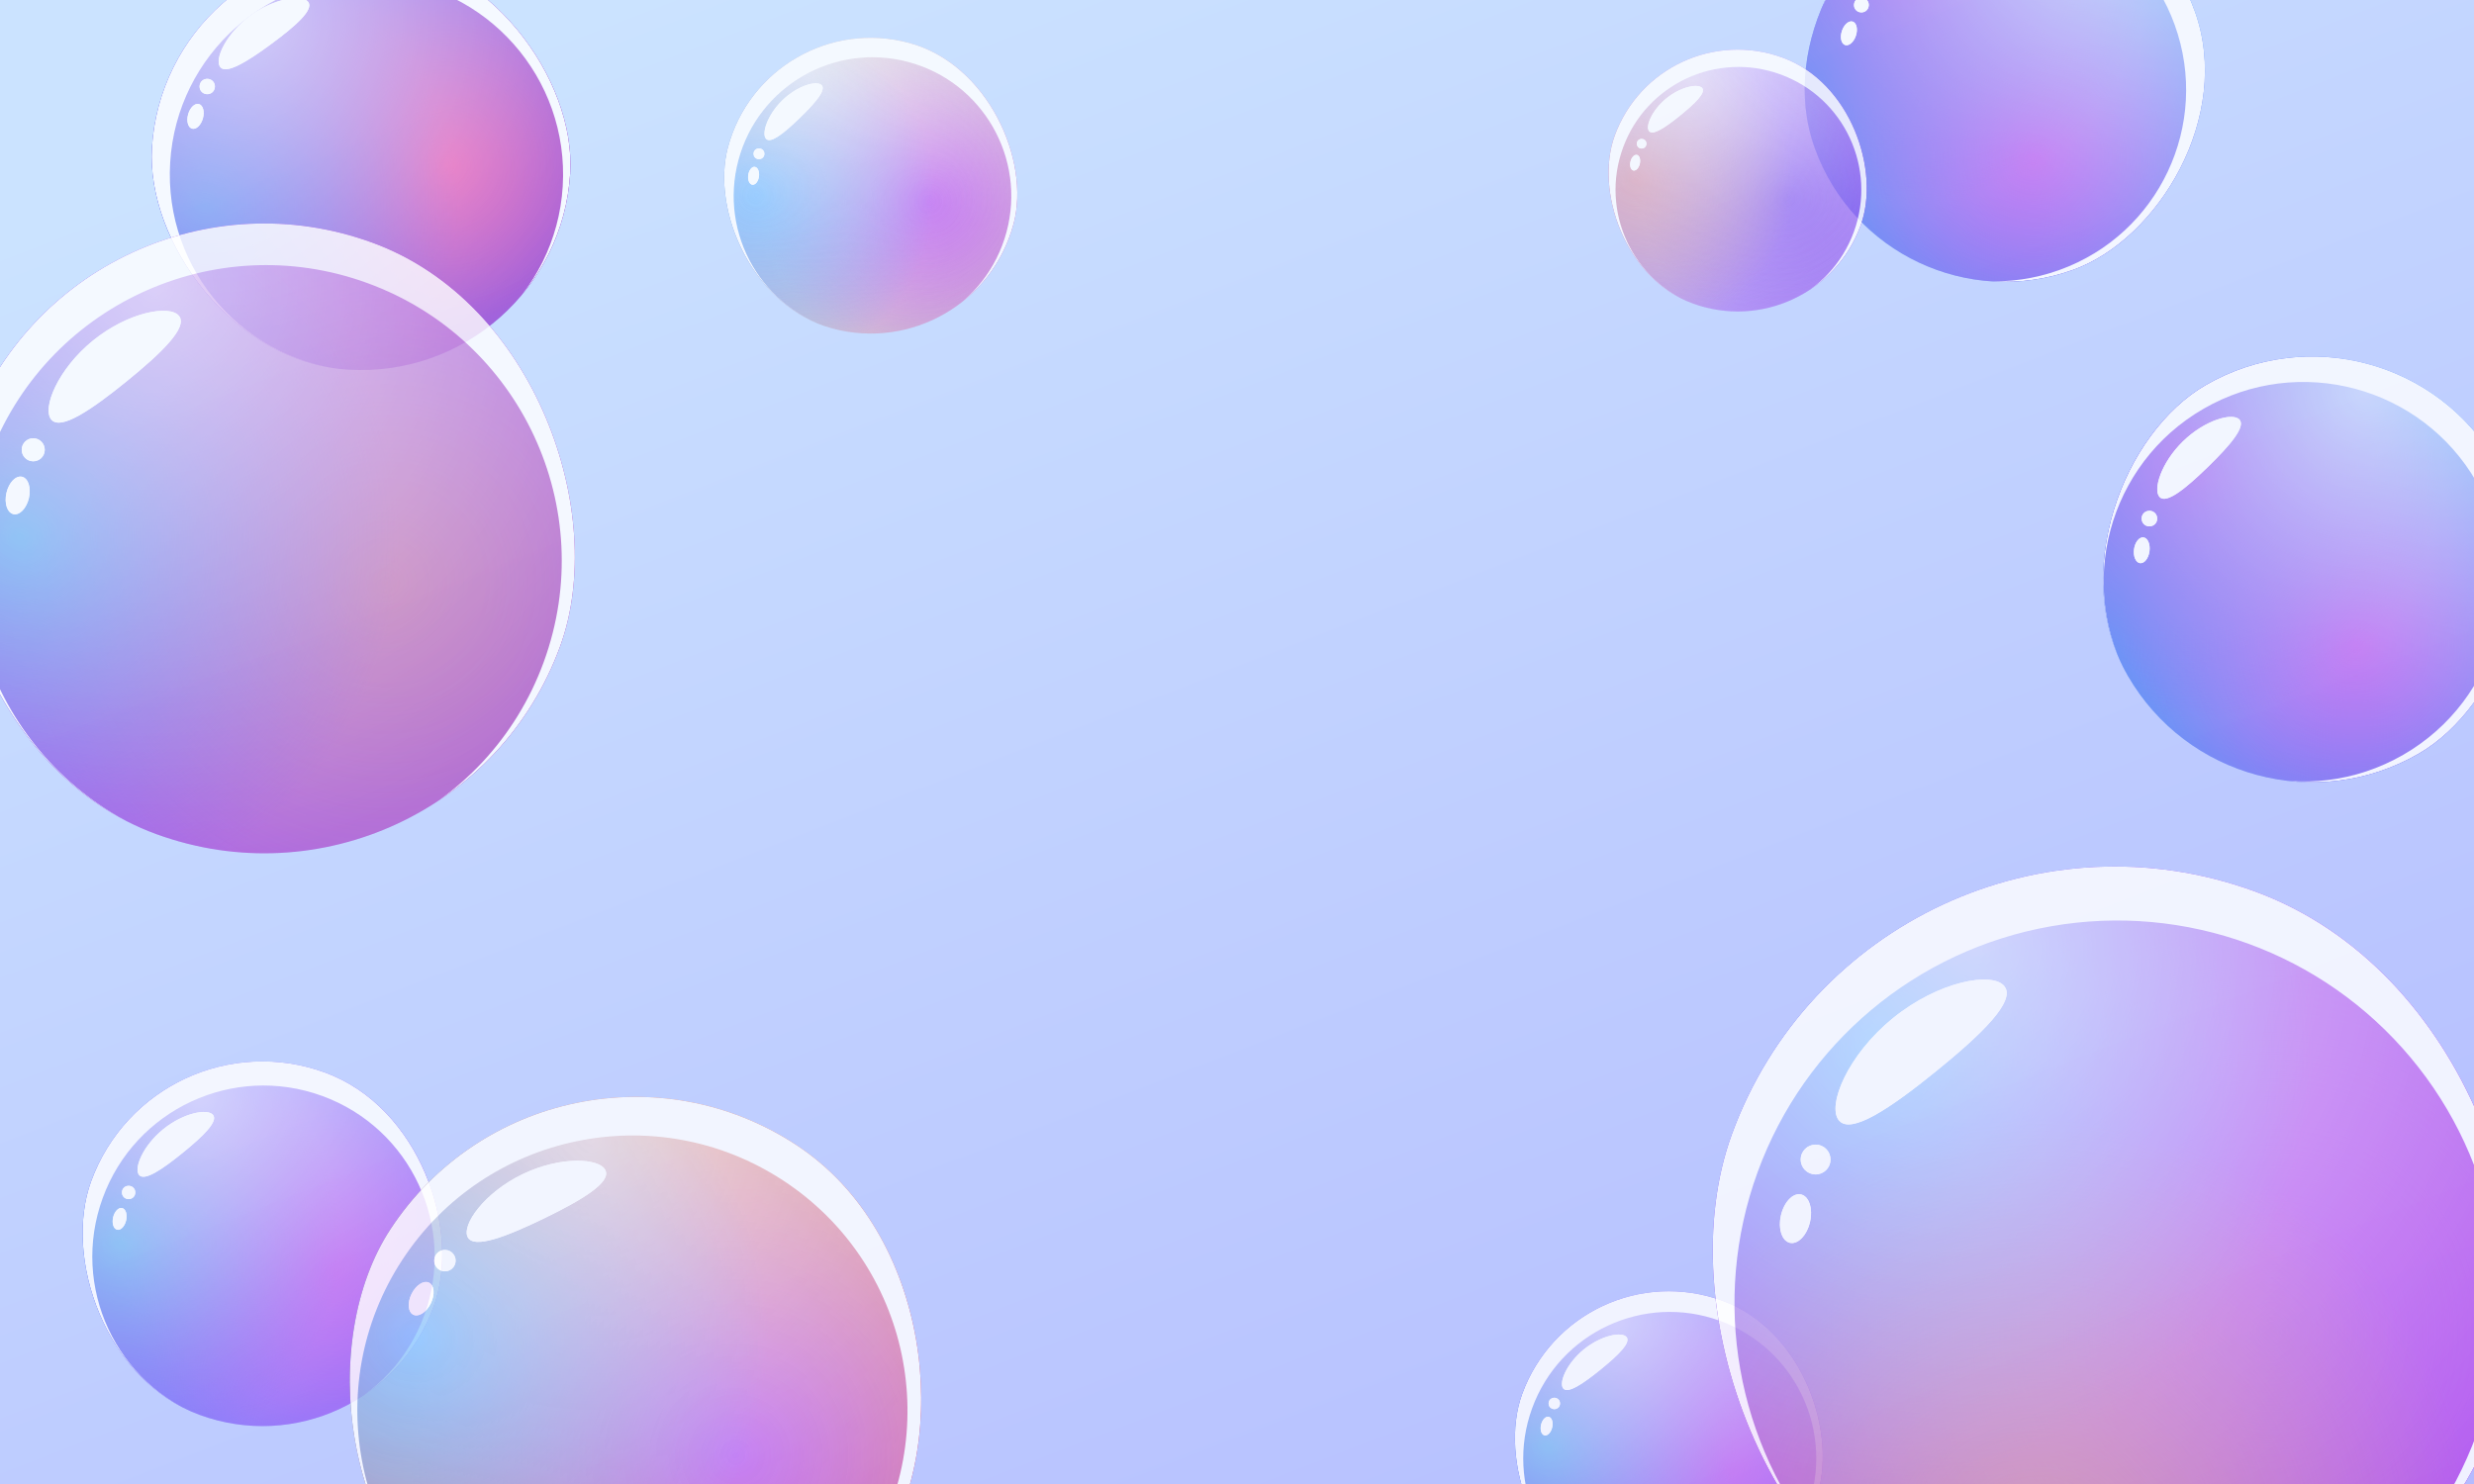 <svg width="1600" height="960" viewBox="0 0 1600 960" fill="none" xmlns="http://www.w3.org/2000/svg">
<rect width="1600" height="960" fill="#1E1E1E"/>
<g clip-path="url(#clip0_0_1)">
<rect width="1600" height="960" fill="url(#paint0_linear_0_1)"/>
<g opacity="0.8" filter="url(#filter0_iif_0_1)">
<g clip-path="url(#clip1_0_1)">
<rect x="1370.75" y="-120" width="261.251" height="261.251" rx="130.626" transform="rotate(70.202 1370.75 -120)" fill="#498EF5"/>
<rect x="1370.75" y="-120" width="261.251" height="261.251" rx="130.626" transform="rotate(70.202 1370.75 -120)" fill="url(#paint1_radial_0_1)"/>
<rect x="1370.75" y="-120" width="261.251" height="261.251" rx="130.626" transform="rotate(70.202 1370.75 -120)" fill="url(#paint2_radial_0_1)"/>
<rect x="1370.75" y="-120" width="261.251" height="261.251" rx="130.626" transform="rotate(70.202 1370.75 -120)" fill="url(#paint3_radial_0_1)" fill-opacity="0.7"/>
<g>
<path d="M1264.39 -51.349C1267.78 -46.333 1255.88 -36.657 1240.26 -26.1C1224.64 -15.543 1211.22 -8.104 1207.83 -13.12C1204.44 -18.136 1212.36 -33.708 1227.98 -44.264C1243.6 -54.821 1261 -56.364 1264.39 -51.349Z" fill="white"/>
</g>
<path d="M1263.15 -50.511C1263.57 -49.89 1263.67 -48.975 1262.91 -47.438C1262.14 -45.888 1260.62 -44.02 1258.41 -41.877C1254.01 -37.61 1247.23 -32.614 1239.42 -27.34C1231.62 -22.066 1224.45 -17.632 1218.85 -15.137C1216.03 -13.884 1213.73 -13.176 1212.01 -13.039C1210.3 -12.903 1209.49 -13.337 1209.07 -13.958C1208.56 -14.705 1208.33 -16.115 1208.81 -18.297C1209.28 -20.423 1210.36 -23.016 1212.06 -25.843C1215.45 -31.49 1221.19 -37.864 1228.82 -43.024C1236.46 -48.185 1244.51 -51.126 1251.01 -52.169C1254.27 -52.691 1257.08 -52.727 1259.22 -52.367C1261.42 -51.996 1262.65 -51.258 1263.15 -50.511Z" stroke="white" stroke-width="2.993"/>
<g filter="url(#filter2_f_0_1)">
<circle cx="1199.32" cy="-1.251" r="4.779" transform="rotate(5.831 1199.32 -1.251)" fill="white"/>
<circle cx="1199.32" cy="-1.251" r="3.283" transform="rotate(5.831 1199.32 -1.251)" stroke="white" stroke-width="2.993"/>
</g>
<g filter="url(#filter3_f_0_1)">
<ellipse cx="1191.25" cy="17.057" rx="4.779" ry="7.965" transform="rotate(17.99 1191.25 17.057)" fill="white"/>
<path d="M1194.37 18.071C1193.76 19.949 1192.77 21.431 1191.74 22.329C1190.68 23.249 1189.81 23.391 1189.25 23.209C1188.69 23.028 1188.07 22.4 1187.75 21.034C1187.45 19.703 1187.52 17.922 1188.13 16.043C1188.74 14.165 1189.72 12.683 1190.76 11.785C1191.81 10.865 1192.69 10.723 1193.25 10.905C1193.8 11.086 1194.43 11.714 1194.74 13.08C1195.05 14.412 1194.98 16.192 1194.37 18.071Z" stroke="white" stroke-width="2.993"/>
</g>
<g filter="url(#filter4_f_0_1)">
<circle cx="1285.48" cy="53.64" r="134.494" transform="rotate(70.202 1285.48 53.64)" stroke="white" stroke-width="21.325"/>
</g>
</g>
</g>
<g opacity="0.8" filter="url(#filter5_iif_0_1)">
<g clip-path="url(#clip2_0_1)">
<rect x="1070.05" y="5" width="169.322" height="169.322" rx="84.661" transform="rotate(20.049 1070.05 5)" fill="#A347EB" fill-opacity="0.5"/>
<rect x="1070.05" y="5" width="169.322" height="169.322" rx="84.661" transform="rotate(20.049 1070.05 5)" fill="url(#paint4_radial_0_1)" fill-opacity="0.8"/>
<rect x="1070.05" y="5" width="169.322" height="169.322" rx="84.661" transform="rotate(20.049 1070.05 5)" fill="url(#paint5_radial_0_1)" fill-opacity="0.5"/>
<rect x="1070.05" y="5" width="169.322" height="169.322" rx="84.661" transform="rotate(20.049 1070.05 5)" fill="url(#paint6_radial_0_1)" fill-opacity="0.7"/>
<g filter="url(#filter6_f_0_1)">
<path d="M1097.62 53.711C1100.09 56.758 1092.95 63.677 1083.46 71.374C1073.97 79.07 1065.72 84.631 1063.25 81.584C1060.78 78.536 1065.02 68.035 1074.51 60.338C1084 52.641 1095.15 50.663 1097.62 53.711Z" fill="white"/>
<path d="M1096.78 54.392C1097.05 54.725 1097.17 55.261 1096.77 56.278C1096.37 57.304 1095.51 58.585 1094.21 60.09C1091.61 63.085 1087.52 66.688 1082.78 70.533C1078.04 74.378 1073.67 77.639 1070.2 79.561C1068.46 80.527 1067.03 81.106 1065.94 81.289C1064.86 81.47 1064.36 81.234 1064.09 80.902C1063.75 80.483 1063.52 79.625 1063.71 78.2C1063.89 76.817 1064.43 75.093 1065.37 73.179C1067.23 69.357 1070.57 64.931 1075.19 61.179C1079.82 57.426 1084.84 55.081 1088.96 54.045C1091.02 53.526 1092.82 53.346 1094.21 53.457C1095.64 53.571 1096.44 53.974 1096.78 54.392Z" stroke="white" stroke-width="2.165"/>
</g>
<g filter="url(#filter7_f_0_1)">
<circle cx="1058.43" cy="89.727" r="3.097" transform="rotate(0.839 1058.43 89.727)" fill="white"/>
<circle cx="1058.43" cy="89.727" r="2.015" transform="rotate(0.839 1058.43 89.727)" stroke="white" stroke-width="2.165"/>
</g>
<g filter="url(#filter8_f_0_1)">
<ellipse cx="1054.25" cy="102.003" rx="3.097" ry="5.162" transform="rotate(12.998 1054.25 102.003)" fill="white"/>
<path d="M1056.21 102.456C1055.93 103.687 1055.38 104.68 1054.78 105.301C1054.17 105.939 1053.65 106.051 1053.33 105.978C1053.01 105.905 1052.6 105.577 1052.32 104.733C1052.06 103.913 1052 102.78 1052.29 101.549C1052.57 100.319 1053.12 99.325 1053.72 98.705C1054.33 98.066 1054.85 97.954 1055.17 98.027C1055.48 98.1 1055.9 98.428 1056.17 99.272C1056.44 100.092 1056.5 101.225 1056.21 102.456Z" stroke="white" stroke-width="2.165"/>
</g>
<g filter="url(#filter9_f_0_1)">
<circle cx="1121.04" cy="119.54" r="87.168" transform="rotate(20.049 1121.04 119.54)" stroke="white" stroke-width="15.423"/>
</g>
</g>
</g>
<g opacity="0.8" filter="url(#filter10_iif_0_1)">
<g clip-path="url(#clip3_0_1)">
<rect x="94.852" y="648.859" width="235.856" height="235.856" rx="117.928" transform="rotate(20.049 94.852 648.859)" fill="#816EF9"/>
<rect x="94.852" y="648.859" width="235.856" height="235.856" rx="117.928" transform="rotate(20.049 94.852 648.859)" fill="url(#paint7_radial_0_1)"/>
<rect x="94.852" y="648.859" width="235.856" height="235.856" rx="117.928" transform="rotate(20.049 94.852 648.859)" fill="url(#paint8_radial_0_1)"/>
<rect x="94.852" y="648.859" width="235.856" height="235.856" rx="117.928" transform="rotate(20.049 94.852 648.859)" fill="url(#paint9_radial_0_1)" fill-opacity="0.7"/>
<g filter="url(#filter11_f_0_1)">
<path d="M133.253 716.711C136.696 720.955 126.753 730.593 113.535 741.314C100.316 752.036 88.828 759.781 85.385 755.536C81.942 751.292 87.848 736.664 101.067 725.942C114.286 715.221 129.811 712.466 133.253 716.711Z" fill="white"/>
<path d="M132.083 717.66C132.458 718.123 132.636 718.87 132.08 720.287C131.52 721.716 130.319 723.5 128.503 725.597C124.889 729.769 119.189 734.787 112.585 740.143C105.982 745.499 99.893 750.042 95.063 752.719C92.636 754.064 90.642 754.872 89.127 755.126C87.625 755.378 86.931 755.049 86.555 754.587C86.083 754.004 85.762 752.808 86.019 750.823C86.268 748.896 87.031 746.496 88.332 743.83C90.932 738.506 95.572 732.34 102.017 727.113C108.461 721.886 115.45 718.619 121.193 717.176C124.07 716.454 126.575 716.203 128.511 716.357C130.505 716.517 131.61 717.077 132.083 717.66Z" stroke="white" stroke-width="3.015"/>
</g>
<g filter="url(#filter12_f_0_1)">
<circle cx="78.663" cy="766.879" r="4.314" transform="rotate(0.839 78.663 766.879)" fill="white"/>
<circle cx="78.663" cy="766.879" r="2.807" transform="rotate(0.839 78.663 766.879)" stroke="white" stroke-width="3.015"/>
</g>
<g filter="url(#filter13_f_0_1)">
<ellipse cx="72.845" cy="783.979" rx="4.314" ry="7.191" transform="rotate(12.998 72.845 783.979)" fill="white"/>
<path d="M75.579 784.61C75.184 786.324 74.422 787.708 73.588 788.573C72.731 789.462 72.009 789.618 71.566 789.516C71.124 789.414 70.544 788.958 70.162 787.782C69.792 786.64 69.714 785.062 70.11 783.348C70.505 781.633 71.267 780.249 72.101 779.385C72.959 778.495 73.681 778.339 74.123 778.441C74.565 778.543 75.145 779 75.527 780.176C75.897 781.318 75.975 782.896 75.579 784.61Z" stroke="white" stroke-width="3.015"/>
</g>
<g filter="url(#filter14_f_0_1)">
<circle cx="165.879" cy="808.408" r="121.421" transform="rotate(20.049 165.879 808.408)" stroke="white" stroke-width="21.484"/>
</g>
</g>
</g>
<g opacity="0.8" filter="url(#filter15_iif_0_1)">
<g clip-path="url(#clip4_0_1)">
<rect x="1015.21" y="803" width="201.88" height="201.88" rx="100.94" transform="rotate(20.049 1015.21 803)" fill="#816EF9"/>
<rect x="1015.21" y="803" width="201.88" height="201.88" rx="100.94" transform="rotate(20.049 1015.21 803)" fill="url(#paint10_radial_0_1)"/>
<rect x="1015.21" y="803" width="201.88" height="201.88" rx="100.94" transform="rotate(20.049 1015.21 803)" fill="url(#paint11_radial_0_1)"/>
<rect x="1015.21" y="803" width="201.88" height="201.88" rx="100.94" transform="rotate(20.049 1015.21 803)" fill="url(#paint12_radial_0_1)" fill-opacity="0.7"/>
<g filter="url(#filter16_f_0_1)">
<path d="M1048.08 861.077C1051.03 864.71 1042.52 872.959 1031.2 882.136C1019.89 891.313 1010.05 897.943 1007.11 894.31C1004.16 890.677 1009.22 878.156 1020.53 868.979C1031.84 859.802 1045.13 857.444 1048.08 861.077Z" fill="white"/>
<path d="M1047.08 861.89C1047.4 862.286 1047.55 862.926 1047.08 864.139C1046.6 865.362 1045.57 866.888 1044.01 868.683C1040.92 872.254 1036.04 876.55 1030.39 881.134C1024.74 885.719 1019.52 889.607 1015.39 891.898C1013.31 893.05 1011.61 893.741 1010.31 893.958C1009.02 894.174 1008.43 893.893 1008.11 893.497C1007.7 892.998 1007.43 891.974 1007.65 890.275C1007.86 888.626 1008.52 886.571 1009.63 884.289C1011.85 879.732 1015.83 874.455 1021.34 869.981C1026.86 865.507 1032.84 862.711 1037.76 861.476C1040.22 860.857 1042.36 860.643 1044.02 860.775C1045.73 860.911 1046.67 861.391 1047.08 861.89Z" stroke="white" stroke-width="2.581"/>
</g>
<g filter="url(#filter17_f_0_1)">
<circle cx="1001.35" cy="904.018" r="3.693" transform="rotate(0.839 1001.35 904.018)" fill="white"/>
<circle cx="1001.35" cy="904.018" r="2.402" transform="rotate(0.839 1001.35 904.018)" stroke="white" stroke-width="2.581"/>
</g>
<g filter="url(#filter18_f_0_1)">
<ellipse cx="996.373" cy="918.655" rx="3.693" ry="6.155" transform="rotate(12.998 996.373 918.655)" fill="white"/>
<path d="M998.714 919.195C998.375 920.663 997.723 921.847 997.01 922.587C996.276 923.349 995.658 923.482 995.279 923.395C994.901 923.308 994.404 922.917 994.078 921.91C993.76 920.933 993.694 919.582 994.032 918.115C994.371 916.647 995.023 915.463 995.737 914.723C996.471 913.962 997.089 913.828 997.467 913.915C997.846 914.003 998.343 914.394 998.669 915.4C998.986 916.378 999.053 917.728 998.714 919.195Z" stroke="white" stroke-width="2.581"/>
</g>
<g filter="url(#filter19_f_0_1)">
<circle cx="1076.01" cy="939.565" r="103.93" transform="rotate(20.049 1076.01 939.565)" stroke="white" stroke-width="18.389"/>
</g>
</g>
</g>
<g opacity="0.8" filter="url(#filter20_iif_0_1)">
<g clip-path="url(#clip5_0_1)">
<rect x="101.3" y="-44.807" width="270.998" height="270.998" rx="135.499" transform="rotate(3.482 101.3 -44.807)" fill="#6F47EB"/>
<rect x="101.3" y="-44.807" width="270.998" height="270.998" rx="135.499" transform="rotate(3.482 101.3 -44.807)" fill="url(#paint13_radial_0_1)"/>
<rect x="101.3" y="-44.807" width="270.998" height="270.998" rx="135.499" transform="rotate(3.482 101.3 -44.807)" fill="url(#paint14_radial_0_1)"/>
<rect x="101.3" y="-44.807" width="270.998" height="270.998" rx="135.499" transform="rotate(3.482 101.3 -44.807)" fill="url(#paint15_radial_0_1)" fill-opacity="0.7"/>
<g filter="url(#filter21_f_0_1)">
<path d="M194.147 -3.932C197.874 1.123 185.951 11.657 170.211 23.263C154.471 34.868 140.874 43.15 137.147 38.095C133.421 33.041 140.975 16.564 156.715 4.959C172.455 -6.647 190.42 -8.986 194.147 -3.932Z" fill="white"/>
<path d="M192.753 -2.904C193.159 -2.352 193.324 -1.486 192.611 0.111C191.892 1.722 190.419 3.705 188.223 6.015C183.854 10.613 177.046 16.071 169.183 21.869C161.32 27.666 154.091 32.558 148.405 35.374C145.548 36.789 143.217 37.611 141.465 37.822C139.727 38.032 138.948 37.618 138.542 37.067C138.03 36.373 137.725 34.983 138.125 32.718C138.513 30.521 139.516 27.806 141.151 24.814C144.416 18.841 150.069 12.011 157.743 6.353C165.417 0.695 173.611 -2.684 180.28 -4.036C183.62 -4.713 186.509 -4.868 188.722 -4.589C191.003 -4.3 192.241 -3.598 192.753 -2.904Z" stroke="white" stroke-width="3.465"/>
</g>
<g filter="url(#filter22_f_0_1)">
<circle cx="128.832" cy="50.758" r="4.957" transform="rotate(3.482 128.832 50.758)" fill="white"/>
<circle cx="128.832" cy="50.758" r="3.225" transform="rotate(3.482 128.832 50.758)" stroke="white" stroke-width="3.465"/>
</g>
<g filter="url(#filter23_f_0_1)">
<ellipse cx="121.247" cy="70.076" rx="4.957" ry="8.262" transform="rotate(15.64 121.247 70.076)" fill="white"/>
<path d="M124.353 70.946C123.808 72.892 122.86 74.441 121.858 75.389C120.826 76.364 119.989 76.505 119.487 76.365C118.985 76.224 118.343 75.669 117.967 74.299C117.603 72.969 117.597 71.154 118.142 69.207C118.687 67.26 119.634 65.712 120.637 64.764C121.669 63.789 122.506 63.648 123.008 63.788C123.51 63.929 124.152 64.484 124.527 65.853C124.892 67.184 124.898 68.999 124.353 70.946Z" stroke="white" stroke-width="3.465"/>
</g>
<g filter="url(#filter24_f_0_1)">
<circle cx="231.795" cy="107.633" r="139.512" transform="rotate(3.482 231.795 107.633)" stroke="white" stroke-width="24.685"/>
</g>
</g>
</g>
<g opacity="0.8" filter="url(#filter25_bii_0_1)">
<g clip-path="url(#clip6_0_1)">
<rect x="41.639" y="79.341" width="407.314" height="407.314" rx="203.657" transform="rotate(20.049 41.639 79.341)" fill="#A347EB"/>
<rect x="41.639" y="79.341" width="407.314" height="407.314" rx="203.657" transform="rotate(20.049 41.639 79.341)" fill="url(#paint16_radial_0_1)" fill-opacity="0.4"/>
<rect x="41.639" y="79.341" width="407.314" height="407.314" rx="203.657" transform="rotate(20.049 41.639 79.341)" fill="url(#paint17_radial_0_1)"/>
<rect x="41.639" y="79.341" width="407.314" height="407.314" rx="203.657" transform="rotate(20.049 41.639 79.341)" fill="url(#paint18_radial_0_1)" fill-opacity="0.7"/>
<g filter="url(#filter26_f_0_1)">
<path d="M107.957 196.517C113.902 203.848 96.731 220.491 73.903 239.007C51.075 257.522 31.235 270.899 25.289 263.568C19.343 256.237 29.544 230.976 52.372 212.46C75.2 193.945 102.011 189.187 107.957 196.517Z" fill="white"/>
<path d="M105.935 198.158C106.583 198.957 106.891 200.247 105.931 202.694C104.962 205.162 102.889 208.242 99.752 211.863C93.511 219.068 83.667 227.735 72.263 236.985C60.86 246.234 50.344 254.08 42.003 258.702C37.812 261.025 34.368 262.42 31.752 262.859C29.158 263.294 27.959 262.727 27.311 261.928C26.495 260.921 25.941 258.855 26.384 255.427C26.814 252.101 28.132 247.955 30.38 243.351C34.869 234.156 42.883 223.509 54.012 214.482C65.141 205.456 77.21 199.814 87.13 197.322C92.097 196.074 96.424 195.641 99.766 195.908C103.211 196.182 105.118 197.15 105.935 198.158Z" stroke="white" stroke-width="5.207"/>
</g>
<g filter="url(#filter27_f_0_1)">
<circle cx="13.682" cy="283.156" r="7.451" transform="rotate(0.839 13.682 283.156)" fill="white"/>
<circle cx="13.682" cy="283.156" r="4.847" transform="rotate(0.839 13.682 283.156)" stroke="white" stroke-width="5.207"/>
</g>
<g filter="url(#filter28_f_0_1)">
<ellipse cx="3.633" cy="312.687" rx="7.451" ry="12.418" transform="rotate(12.998 3.633 312.687)" fill="white"/>
<path d="M8.356 313.777C7.673 316.738 6.357 319.128 4.918 320.621C3.436 322.157 2.189 322.426 1.426 322.25C0.662 322.074 -0.34 321.285 -0.999 319.255C-1.638 317.282 -1.773 314.557 -1.09 311.597C-0.407 308.636 0.909 306.246 2.349 304.754C3.83 303.217 5.077 302.948 5.841 303.124C6.604 303.3 7.607 304.089 8.265 306.119C8.905 308.092 9.04 310.817 8.356 313.777Z" stroke="white" stroke-width="5.207"/>
</g>
<g filter="url(#filter29_f_0_1)">
<circle cx="164.3" cy="354.876" r="209.689" transform="rotate(20.049 164.3 354.876)" stroke="white" stroke-width="37.102"/>
</g>
</g>
</g>
<g opacity="0.8" filter="url(#filter30_ii_0_1)">
<g clip-path="url(#clip7_0_1)">
<rect x="349.051" y="629.481" width="379.058" height="379.058" rx="189.529" transform="rotate(33.228 349.051 629.481)" fill="#EB6F47" fill-opacity="0.8"/>
<rect x="349.051" y="629.481" width="379.058" height="379.058" rx="189.529" transform="rotate(33.228 349.051 629.481)" fill="url(#paint19_radial_0_1)"/>
<rect x="349.051" y="629.481" width="379.058" height="379.058" rx="189.529" transform="rotate(33.228 349.051 629.481)" fill="url(#paint20_radial_0_1)"/>
<rect x="349.051" y="629.481" width="379.058" height="379.058" rx="189.529" transform="rotate(33.228 349.051 629.481)" fill="url(#paint21_radial_0_1)" fill-opacity="0.7"/>
<g filter="url(#filter31_f_0_1)">
<path d="M384.28 749.728C388.112 757.632 369.022 769.069 344.408 781.003C319.795 792.937 298.979 800.847 295.147 792.943C291.315 785.039 305.917 764.314 330.531 752.38C355.144 740.446 380.448 741.824 384.28 749.728Z" fill="white"/>
<path d="M382.1 750.785C382.518 751.647 382.523 752.881 381.134 754.895C379.732 756.926 377.2 759.277 373.59 761.892C366.406 767.096 355.647 772.861 343.351 778.823C331.056 784.784 319.863 789.662 311.324 792.081C307.033 793.297 303.617 793.829 301.154 793.672C298.711 793.516 297.745 792.748 297.327 791.886C296.801 790.801 296.738 788.812 297.867 785.799C298.962 782.876 301.036 779.399 304.049 775.704C310.067 768.326 319.588 760.378 331.588 754.56C343.588 748.742 355.72 746.191 365.237 746.038C370.003 745.961 374.016 746.487 376.988 747.437C380.051 748.417 381.573 749.699 382.1 750.785Z" stroke="white" stroke-width="4.846"/>
</g>
<g filter="url(#filter32_f_0_1)">
<circle cx="280.473" cy="808.23" r="6.934" transform="rotate(14.018 280.473 808.23)" fill="white"/>
<circle cx="280.473" cy="808.23" r="4.511" transform="rotate(14.018 280.473 808.23)" stroke="white" stroke-width="4.846"/>
</g>
<g filter="url(#filter33_f_0_1)">
<ellipse cx="265.102" cy="832.856" rx="6.934" ry="11.557" transform="rotate(26.176 265.102 832.856)" fill="white"/>
<path d="M269.151 834.846C267.903 837.384 266.204 839.27 264.583 840.317C262.914 841.395 261.728 841.375 261.073 841.053C260.419 840.731 259.677 839.804 259.512 837.825C259.351 835.902 259.806 833.404 261.054 830.866C262.301 828.329 264 826.442 265.622 825.395C267.29 824.317 268.477 824.338 269.131 824.659C269.786 824.981 270.527 825.908 270.693 827.888C270.854 829.811 270.398 832.309 269.151 834.846Z" stroke="white" stroke-width="4.846"/>
</g>
<g filter="url(#filter34_f_0_1)">
<circle cx="401.734" cy="905.174" r="195.142" transform="rotate(33.228 401.734 905.174)" stroke="white" stroke-width="34.528"/>
</g>
</g>
</g>
<g opacity="0.8" filter="url(#filter35_ii_0_1)">
<g clip-path="url(#clip8_0_1)">
<rect x="1540.47" y="175" width="275.362" height="275.362" rx="137.681" transform="rotate(60 1540.47 175)" fill="#498EF5"/>
<rect x="1540.47" y="175" width="275.362" height="275.362" rx="137.681" transform="rotate(60 1540.47 175)" fill="url(#paint22_radial_0_1)"/>
<rect x="1540.47" y="175" width="275.362" height="275.362" rx="137.681" transform="rotate(60 1540.47 175)" fill="url(#paint23_radial_0_1)"/>
<rect x="1540.47" y="175" width="275.362" height="275.362" rx="137.681" transform="rotate(60 1540.47 175)" fill="url(#paint24_radial_0_1)" fill-opacity="0.7"/>
<g filter="url(#filter36_f_0_1)">
<path d="M1442.96 266.071C1447.41 270.641 1436.87 282.9 1422.64 296.767C1408.41 310.634 1395.87 320.858 1391.42 316.287C1386.96 311.717 1392.28 294.083 1406.51 280.217C1420.75 266.35 1438.5 261.501 1442.96 266.071Z" fill="white"/>
<path d="M1441.7 267.299C1442.18 267.798 1442.47 268.647 1441.97 270.354C1441.47 272.075 1440.26 274.276 1438.38 276.906C1434.62 282.14 1428.52 288.579 1421.41 295.507C1414.3 302.434 1407.7 308.361 1402.37 311.986C1399.69 313.807 1397.46 314.957 1395.72 315.413C1394 315.866 1393.16 315.557 1392.68 315.059C1392.07 314.431 1391.57 313.075 1391.65 310.739C1391.74 308.473 1392.37 305.601 1393.6 302.364C1396.06 295.898 1400.8 288.238 1407.74 281.477C1414.68 274.717 1422.46 270.178 1428.98 267.891C1432.25 266.746 1435.14 266.189 1437.41 266.163C1439.74 266.136 1441.08 266.671 1441.7 267.299Z" stroke="white" stroke-width="3.52"/>
</g>
<g filter="url(#filter37_f_0_1)">
<circle cx="1384.8" cy="330.188" r="5.037" transform="rotate(-4.371 1384.8 330.188)" fill="white"/>
<circle cx="1384.8" cy="330.188" r="3.277" transform="rotate(-4.371 1384.8 330.188)" stroke="white" stroke-width="3.52"/>
</g>
<g filter="url(#filter38_f_0_1)">
<ellipse cx="1379.85" cy="350.686" rx="5.037" ry="8.395" transform="rotate(7.788 1379.85 350.686)" fill="white"/>
<path d="M1383.1 351.13C1382.82 353.165 1382.08 354.855 1381.2 355.949C1380.3 357.074 1379.48 357.332 1378.95 357.26C1378.43 357.188 1377.7 356.719 1377.14 355.392C1376.59 354.104 1376.33 352.277 1376.61 350.242C1376.88 348.207 1377.62 346.517 1378.5 345.424C1379.4 344.299 1380.23 344.041 1380.75 344.112C1381.28 344.184 1382 344.654 1382.57 345.98C1383.12 347.269 1383.38 349.095 1383.1 351.13Z" stroke="white" stroke-width="3.52"/>
</g>
<g filter="url(#filter39_f_0_1)">
<circle cx="1484.43" cy="371.045" r="141.759" transform="rotate(60 1484.43 371.045)" stroke="white" stroke-width="25.082"/>
</g>
</g>
</g>
<g opacity="0.8" filter="url(#filter40_b_0_1)">
<g clip-path="url(#clip9_0_1)">
<rect x="1210.4" y="486.214" width="527.361" height="527.361" rx="263.681" transform="rotate(20.049 1210.4 486.214)" fill="#A347EB"/>
<rect x="1210.4" y="486.214" width="527.361" height="527.361" rx="263.681" transform="rotate(20.049 1210.4 486.214)" fill="url(#paint25_radial_0_1)"/>
<rect x="1210.4" y="486.214" width="527.361" height="527.361" rx="263.681" transform="rotate(20.049 1210.4 486.214)" fill="url(#paint26_radial_0_1)"/>
<rect x="1210.4" y="486.214" width="527.361" height="527.361" rx="263.681" transform="rotate(20.049 1210.4 486.214)" fill="url(#paint27_radial_0_1)" fill-opacity="0.5"/>
<rect x="1210.4" y="486.214" width="527.361" height="527.361" rx="263.681" transform="rotate(20.049 1210.4 486.214)" fill="url(#paint28_radial_0_1)" fill-opacity="0.7"/>
<g filter="url(#filter41_f_0_1)">
<path d="M1296.26 637.926C1303.96 647.417 1281.73 668.965 1252.17 692.938C1222.61 716.91 1196.93 734.229 1189.23 724.738C1181.53 715.247 1194.74 682.54 1224.29 658.567C1253.85 634.595 1288.56 628.434 1296.26 637.926Z" fill="white"/>
<path d="M1293.64 640.049C1294.48 641.085 1294.88 642.755 1293.64 645.923C1292.38 649.118 1289.7 653.106 1285.64 657.794C1277.56 667.122 1264.81 678.344 1250.05 690.32C1235.28 702.295 1221.67 712.453 1210.87 718.438C1205.44 721.446 1200.98 723.251 1197.59 723.82C1194.24 724.384 1192.68 723.649 1191.85 722.614C1190.79 721.311 1190.07 718.636 1190.64 714.198C1191.2 709.891 1192.91 704.523 1195.82 698.562C1201.63 686.658 1212.01 672.873 1226.42 661.185C1240.82 649.498 1256.45 642.194 1269.29 638.967C1275.72 637.351 1281.33 636.791 1285.65 637.136C1290.11 637.492 1292.58 638.745 1293.64 640.049Z" stroke="white" stroke-width="6.742"/>
</g>
<g filter="url(#filter42_f_0_1)">
<circle cx="1174.2" cy="750.099" r="9.647" transform="rotate(0.839 1174.2 750.099)" fill="white"/>
<circle cx="1174.2" cy="750.099" r="6.276" transform="rotate(0.839 1174.2 750.099)" stroke="white" stroke-width="6.742"/>
</g>
<g filter="url(#filter43_f_0_1)">
<ellipse cx="1161.19" cy="788.334" rx="9.647" ry="16.078" transform="rotate(12.998 1161.19 788.334)" fill="white"/>
<path d="M1167.3 789.745C1166.42 793.578 1164.72 796.673 1162.85 798.605C1160.93 800.594 1159.32 800.943 1158.33 800.715C1157.34 800.487 1156.04 799.466 1155.19 796.837C1154.36 794.283 1154.19 790.755 1155.07 786.922C1155.96 783.089 1157.66 779.995 1159.53 778.062C1161.44 776.073 1163.06 775.724 1164.05 775.952C1165.03 776.18 1166.33 777.202 1167.19 779.83C1168.01 782.384 1168.19 785.912 1167.3 789.745Z" stroke="white" stroke-width="6.742"/>
</g>
<g filter="url(#filter44_f_0_1)">
<circle cx="1369.21" cy="842.956" r="271.49" transform="rotate(20.049 1369.21 842.956)" stroke="white" stroke-width="48.036"/>
</g>
</g>
</g>
<g opacity="0.8" filter="url(#filter45_b_0_1)">
<g clip-path="url(#clip10_0_1)">
<rect x="495.502" y="3" width="191.262" height="191.262" rx="95.631" transform="rotate(15 495.502 3)" fill="#EB6F47" fill-opacity="0.3"/>
<rect x="495.502" y="3" width="191.262" height="191.262" rx="95.631" transform="rotate(15 495.502 3)" fill="url(#paint29_radial_0_1)"/>
<rect x="495.502" y="3" width="191.262" height="191.262" rx="95.631" transform="rotate(15 495.502 3)" fill="url(#paint30_radial_0_1)"/>
<rect x="495.502" y="3" width="191.262" height="191.262" rx="95.631" transform="rotate(15 495.502 3)" fill="url(#paint31_radial_0_1)" fill-opacity="0.7"/>
<g filter="url(#filter46_f_0_1)">
<path d="M531.365 55.068C534.449 58.251 527.105 66.746 517.193 76.35C507.28 85.954 498.553 93.031 495.468 89.847C492.384 86.664 496.112 74.427 506.024 64.823C515.937 55.219 528.281 51.885 531.365 55.068Z" fill="white"/>
<path d="M530.487 55.919C530.823 56.266 531.02 56.857 530.672 58.041C530.321 59.235 529.479 60.762 528.161 62.585C525.54 66.213 521.294 70.674 516.342 75.472C511.39 80.269 506.796 84.374 503.085 86.881C501.221 88.141 499.668 88.935 498.462 89.249C497.267 89.559 496.683 89.344 496.346 88.997C495.923 88.559 495.579 87.616 495.644 85.994C495.708 84.421 496.153 82.427 497.014 80.18C498.734 75.694 502.042 70.383 506.875 65.701C511.707 61.018 517.119 57.881 521.656 56.305C523.928 55.516 525.934 55.135 527.509 55.121C529.131 55.108 530.063 55.482 530.487 55.919Z" stroke="white" stroke-width="2.445"/>
</g>
<g filter="url(#filter47_f_0_1)">
<circle cx="490.849" cy="99.489" r="3.499" transform="rotate(-4.21 490.849 99.489)" fill="white"/>
<circle cx="490.849" cy="99.489" r="2.276" transform="rotate(-4.21 490.849 99.489)" stroke="white" stroke-width="2.445"/>
</g>
<g filter="url(#filter48_f_0_1)">
<ellipse cx="487.369" cy="113.718" rx="3.499" ry="5.831" transform="rotate(7.948 487.369 113.718)" fill="white"/>
<path d="M489.623 114.032C489.426 115.445 488.909 116.618 488.298 117.375C487.668 118.155 487.096 118.333 486.732 118.282C486.367 118.231 485.866 117.904 485.474 116.981C485.093 116.085 484.917 114.816 485.115 113.403C485.312 111.99 485.829 110.818 486.44 110.06C487.07 109.28 487.642 109.102 488.006 109.153C488.371 109.204 488.872 109.532 489.264 110.454C489.645 111.35 489.82 112.619 489.623 114.032Z" stroke="white" stroke-width="2.445"/>
</g>
<g filter="url(#filter49_f_0_1)">
<circle cx="564.264" cy="126.811" r="98.463" transform="rotate(15 564.264 126.811)" stroke="white" stroke-width="17.422"/>
</g>
</g>
</g>
</g>
<defs>
<filter id="filter0_iif_0_1" x="1114.52" y="-130.418" width="355.133" height="355.133" filterUnits="userSpaceOnUse" color-interpolation-filters="sRGB">
<feFlood flood-opacity="0" result="BackgroundImageFix"/>
<feBlend mode="normal" in="SourceGraphic" in2="BackgroundImageFix" result="shape"/>
<feColorMatrix in="SourceAlpha" type="matrix" values="0 0 0 0 0 0 0 0 0 0 0 0 0 0 0 0 0 0 127 0" result="hardAlpha"/>
<feOffset dx="-1.496" dy="-1.496"/>
<feGaussianBlur stdDeviation="14.403"/>
<feComposite in2="hardAlpha" operator="arithmetic" k2="-1" k3="1"/>
<feColorMatrix type="matrix" values="0 0 0 0 1 0 0 0 0 1 0 0 0 0 1 0 0 0 0.22 0"/>
<feBlend mode="normal" in2="shape" result="effect1_innerShadow_0_1"/>
<feColorMatrix in="SourceAlpha" type="matrix" values="0 0 0 0 0 0 0 0 0 0 0 0 0 0 0 0 0 0 127 0" result="hardAlpha"/>
<feOffset dx="5.986" dy="5.986"/>
<feGaussianBlur stdDeviation="30.677"/>
<feComposite in2="hardAlpha" operator="arithmetic" k2="-1" k3="1"/>
<feColorMatrix type="matrix" values="0 0 0 0 1 0 0 0 0 1 0 0 0 0 1 0 0 0 0.25 0"/>
<feBlend mode="normal" in2="effect1_innerShadow_0_1" result="effect2_innerShadow_0_1"/>
<feGaussianBlur stdDeviation="5.209" result="effect3_foregroundBlur_0_1"/>
</filter>
<filter id="filter2_f_0_1" x="1188.93" y="-11.643" width="20.782" height="20.782" filterUnits="userSpaceOnUse" color-interpolation-filters="sRGB">
<feFlood flood-opacity="0" result="BackgroundImageFix"/>
<feBlend mode="normal" in="SourceGraphic" in2="BackgroundImageFix" result="shape"/>
<feGaussianBlur stdDeviation="2.806" result="effect1_foregroundBlur_0_1"/>
</filter>
<filter id="filter3_f_0_1" x="1179.72" y="2.978" width="23.059" height="28.159" filterUnits="userSpaceOnUse" color-interpolation-filters="sRGB">
<feFlood flood-opacity="0" result="BackgroundImageFix"/>
<feBlend mode="normal" in="SourceGraphic" in2="BackgroundImageFix" result="shape"/>
<feGaussianBlur stdDeviation="3.18" result="effect1_foregroundBlur_0_1"/>
</filter>
<filter id="filter4_f_0_1" x="1111.85" y="-119.989" width="347.258" height="347.258" filterUnits="userSpaceOnUse" color-interpolation-filters="sRGB">
<feFlood flood-opacity="0" result="BackgroundImageFix"/>
<feBlend mode="normal" in="SourceGraphic" in2="BackgroundImageFix" result="shape"/>
<feGaussianBlur stdDeviation="14.216" result="effect1_foregroundBlur_0_1"/>
</filter>
<filter id="filter5_iif_0_1" x="1008.5" y="1.503" width="224.935" height="224.935" filterUnits="userSpaceOnUse" color-interpolation-filters="sRGB">
<feFlood flood-opacity="0" result="BackgroundImageFix"/>
<feBlend mode="normal" in="SourceGraphic" in2="BackgroundImageFix" result="shape"/>
<feColorMatrix in="SourceAlpha" type="matrix" values="0 0 0 0 0 0 0 0 0 0 0 0 0 0 0 0 0 0 127 0" result="hardAlpha"/>
<feOffset dx="-1.082" dy="-1.082"/>
<feGaussianBlur stdDeviation="10.417"/>
<feComposite in2="hardAlpha" operator="arithmetic" k2="-1" k3="1"/>
<feColorMatrix type="matrix" values="0 0 0 0 1 0 0 0 0 1 0 0 0 0 1 0 0 0 0.22 0"/>
<feBlend mode="normal" in2="shape" result="effect1_innerShadow_0_1"/>
<feColorMatrix in="SourceAlpha" type="matrix" values="0 0 0 0 0 0 0 0 0 0 0 0 0 0 0 0 0 0 127 0" result="hardAlpha"/>
<feOffset dx="4.329" dy="4.329"/>
<feGaussianBlur stdDeviation="22.188"/>
<feComposite in2="hardAlpha" operator="arithmetic" k2="-1" k3="1"/>
<feColorMatrix type="matrix" values="0 0 0 0 1 0 0 0 0 1 0 0 0 0 1 0 0 0 0.25 0"/>
<feBlend mode="normal" in2="effect1_innerShadow_0_1" result="effect2_innerShadow_0_1"/>
<feGaussianBlur stdDeviation="1.748" result="effect3_foregroundBlur_0_1"/>
</filter>
<filter id="filter6_f_0_1" x="1054.98" y="44.767" width="50.703" height="45.242" filterUnits="userSpaceOnUse" color-interpolation-filters="sRGB">
<feFlood flood-opacity="0" result="BackgroundImageFix"/>
<feBlend mode="normal" in="SourceGraphic" in2="BackgroundImageFix" result="shape"/>
<feGaussianBlur stdDeviation="3.788" result="effect1_foregroundBlur_0_1"/>
</filter>
<filter id="filter7_f_0_1" x="1051.27" y="82.57" width="14.312" height="14.312" filterUnits="userSpaceOnUse" color-interpolation-filters="sRGB">
<feFlood flood-opacity="0" result="BackgroundImageFix"/>
<feBlend mode="normal" in="SourceGraphic" in2="BackgroundImageFix" result="shape"/>
<feGaussianBlur stdDeviation="2.029" result="effect1_foregroundBlur_0_1"/>
</filter>
<filter id="filter8_f_0_1" x="1046.41" y="92.324" width="15.669" height="19.357" filterUnits="userSpaceOnUse" color-interpolation-filters="sRGB">
<feFlood flood-opacity="0" result="BackgroundImageFix"/>
<feBlend mode="normal" in="SourceGraphic" in2="BackgroundImageFix" result="shape"/>
<feGaussianBlur stdDeviation="2.3" result="effect1_foregroundBlur_0_1"/>
</filter>
<filter id="filter9_f_0_1" x="1005.57" y="4.071" width="230.94" height="230.94" filterUnits="userSpaceOnUse" color-interpolation-filters="sRGB">
<feFlood flood-opacity="0" result="BackgroundImageFix"/>
<feBlend mode="normal" in="SourceGraphic" in2="BackgroundImageFix" result="shape"/>
<feGaussianBlur stdDeviation="10.282" result="effect1_foregroundBlur_0_1"/>
</filter>
<filter id="filter10_iif_0_1" x="8.895" y="643.76" width="313.551" height="313.551" filterUnits="userSpaceOnUse" color-interpolation-filters="sRGB">
<feFlood flood-opacity="0" result="BackgroundImageFix"/>
<feBlend mode="normal" in="SourceGraphic" in2="BackgroundImageFix" result="shape"/>
<feColorMatrix in="SourceAlpha" type="matrix" values="0 0 0 0 0 0 0 0 0 0 0 0 0 0 0 0 0 0 127 0" result="hardAlpha"/>
<feOffset dx="-1.508" dy="-1.508"/>
<feGaussianBlur stdDeviation="14.511"/>
<feComposite in2="hardAlpha" operator="arithmetic" k2="-1" k3="1"/>
<feColorMatrix type="matrix" values="0 0 0 0 1 0 0 0 0 1 0 0 0 0 1 0 0 0 0.22 0"/>
<feBlend mode="normal" in2="shape" result="effect1_innerShadow_0_1"/>
<feColorMatrix in="SourceAlpha" type="matrix" values="0 0 0 0 0 0 0 0 0 0 0 0 0 0 0 0 0 0 127 0" result="hardAlpha"/>
<feOffset dx="6.031" dy="6.031"/>
<feGaussianBlur stdDeviation="30.906"/>
<feComposite in2="hardAlpha" operator="arithmetic" k2="-1" k3="1"/>
<feColorMatrix type="matrix" values="0 0 0 0 1 0 0 0 0 1 0 0 0 0 1 0 0 0 0.25 0"/>
<feBlend mode="normal" in2="effect1_innerShadow_0_1" result="effect2_innerShadow_0_1"/>
<feGaussianBlur stdDeviation="2.55" result="effect3_foregroundBlur_0_1"/>
</filter>
<filter id="filter11_f_0_1" x="73.867" y="704.253" width="70.627" height="63.02" filterUnits="userSpaceOnUse" color-interpolation-filters="sRGB">
<feFlood flood-opacity="0" result="BackgroundImageFix"/>
<feBlend mode="normal" in="SourceGraphic" in2="BackgroundImageFix" result="shape"/>
<feGaussianBlur stdDeviation="5.277" result="effect1_foregroundBlur_0_1"/>
</filter>
<filter id="filter12_f_0_1" x="68.695" y="756.911" width="19.936" height="19.936" filterUnits="userSpaceOnUse" color-interpolation-filters="sRGB">
<feFlood flood-opacity="0" result="BackgroundImageFix"/>
<feBlend mode="normal" in="SourceGraphic" in2="BackgroundImageFix" result="shape"/>
<feGaussianBlur stdDeviation="2.827" result="effect1_foregroundBlur_0_1"/>
</filter>
<filter id="filter13_f_0_1" x="61.932" y="770.497" width="21.826" height="26.963" filterUnits="userSpaceOnUse" color-interpolation-filters="sRGB">
<feFlood flood-opacity="0" result="BackgroundImageFix"/>
<feBlend mode="normal" in="SourceGraphic" in2="BackgroundImageFix" result="shape"/>
<feGaussianBlur stdDeviation="3.204" result="effect1_foregroundBlur_0_1"/>
</filter>
<filter id="filter14_f_0_1" x="5.035" y="647.564" width="321.687" height="321.687" filterUnits="userSpaceOnUse" color-interpolation-filters="sRGB">
<feFlood flood-opacity="0" result="BackgroundImageFix"/>
<feBlend mode="normal" in="SourceGraphic" in2="BackgroundImageFix" result="shape"/>
<feGaussianBlur stdDeviation="14.322" result="effect1_foregroundBlur_0_1"/>
</filter>
<filter id="filter15_iif_0_1" x="941.635" y="798.635" width="268.383" height="268.383" filterUnits="userSpaceOnUse" color-interpolation-filters="sRGB">
<feFlood flood-opacity="0" result="BackgroundImageFix"/>
<feBlend mode="normal" in="SourceGraphic" in2="BackgroundImageFix" result="shape"/>
<feColorMatrix in="SourceAlpha" type="matrix" values="0 0 0 0 0 0 0 0 0 0 0 0 0 0 0 0 0 0 127 0" result="hardAlpha"/>
<feOffset dx="-1.29" dy="-1.29"/>
<feGaussianBlur stdDeviation="12.421"/>
<feComposite in2="hardAlpha" operator="arithmetic" k2="-1" k3="1"/>
<feColorMatrix type="matrix" values="0 0 0 0 1 0 0 0 0 1 0 0 0 0 1 0 0 0 0.22 0"/>
<feBlend mode="normal" in2="shape" result="effect1_innerShadow_0_1"/>
<feColorMatrix in="SourceAlpha" type="matrix" values="0 0 0 0 0 0 0 0 0 0 0 0 0 0 0 0 0 0 127 0" result="hardAlpha"/>
<feOffset dx="5.162" dy="5.162"/>
<feGaussianBlur stdDeviation="26.454"/>
<feComposite in2="hardAlpha" operator="arithmetic" k2="-1" k3="1"/>
<feColorMatrix type="matrix" values="0 0 0 0 1 0 0 0 0 1 0 0 0 0 1 0 0 0 0.25 0"/>
<feBlend mode="normal" in2="effect1_innerShadow_0_1" result="effect2_innerShadow_0_1"/>
<feGaussianBlur stdDeviation="2.182" result="effect3_foregroundBlur_0_1"/>
</filter>
<filter id="filter16_f_0_1" x="997.248" y="850.414" width="60.453" height="53.941" filterUnits="userSpaceOnUse" color-interpolation-filters="sRGB">
<feFlood flood-opacity="0" result="BackgroundImageFix"/>
<feBlend mode="normal" in="SourceGraphic" in2="BackgroundImageFix" result="shape"/>
<feGaussianBlur stdDeviation="4.517" result="effect1_foregroundBlur_0_1"/>
</filter>
<filter id="filter17_f_0_1" x="992.821" y="895.486" width="17.064" height="17.064" filterUnits="userSpaceOnUse" color-interpolation-filters="sRGB">
<feFlood flood-opacity="0" result="BackgroundImageFix"/>
<feBlend mode="normal" in="SourceGraphic" in2="BackgroundImageFix" result="shape"/>
<feGaussianBlur stdDeviation="2.42" result="effect1_foregroundBlur_0_1"/>
</filter>
<filter id="filter18_f_0_1" x="987.032" y="907.116" width="18.682" height="23.079" filterUnits="userSpaceOnUse" color-interpolation-filters="sRGB">
<feFlood flood-opacity="0" result="BackgroundImageFix"/>
<feBlend mode="normal" in="SourceGraphic" in2="BackgroundImageFix" result="shape"/>
<feGaussianBlur stdDeviation="2.742" result="effect1_foregroundBlur_0_1"/>
</filter>
<filter id="filter19_f_0_1" x="938.332" y="801.892" width="275.347" height="275.347" filterUnits="userSpaceOnUse" color-interpolation-filters="sRGB">
<feFlood flood-opacity="0" result="BackgroundImageFix"/>
<feBlend mode="normal" in="SourceGraphic" in2="BackgroundImageFix" result="shape"/>
<feGaussianBlur stdDeviation="12.259" result="effect1_foregroundBlur_0_1"/>
</filter>
<filter id="filter20_iif_0_1" x="81.369" y="-48.28" width="297.358" height="297.358" filterUnits="userSpaceOnUse" color-interpolation-filters="sRGB">
<feFlood flood-opacity="0" result="BackgroundImageFix"/>
<feBlend mode="normal" in="SourceGraphic" in2="BackgroundImageFix" result="shape"/>
<feColorMatrix in="SourceAlpha" type="matrix" values="0 0 0 0 0 0 0 0 0 0 0 0 0 0 0 0 0 0 127 0" result="hardAlpha"/>
<feOffset dx="-1.732" dy="-1.732"/>
<feGaussianBlur stdDeviation="16.673"/>
<feComposite in2="hardAlpha" operator="arithmetic" k2="-1" k3="1"/>
<feColorMatrix type="matrix" values="0 0 0 0 1 0 0 0 0 1 0 0 0 0 1 0 0 0 0.22 0"/>
<feBlend mode="normal" in2="shape" result="effect1_innerShadow_0_1"/>
<feColorMatrix in="SourceAlpha" type="matrix" values="0 0 0 0 0 0 0 0 0 0 0 0 0 0 0 0 0 0 127 0" result="hardAlpha"/>
<feOffset dx="6.929" dy="6.929"/>
<feGaussianBlur stdDeviation="35.511"/>
<feComposite in2="hardAlpha" operator="arithmetic" k2="-1" k3="1"/>
<feColorMatrix type="matrix" values="0 0 0 0 1 0 0 0 0 1 0 0 0 0 1 0 0 0 0.25 0"/>
<feBlend mode="normal" in2="effect1_innerShadow_0_1" result="effect2_innerShadow_0_1"/>
<feGaussianBlur stdDeviation="1.736" result="effect3_foregroundBlur_0_1"/>
</filter>
<filter id="filter21_f_0_1" x="124.084" y="-18.579" width="82.876" height="70.313" filterUnits="userSpaceOnUse" color-interpolation-filters="sRGB">
<feFlood flood-opacity="0" result="BackgroundImageFix"/>
<feBlend mode="normal" in="SourceGraphic" in2="BackgroundImageFix" result="shape"/>
<feGaussianBlur stdDeviation="6.063" result="effect1_foregroundBlur_0_1"/>
</filter>
<filter id="filter22_f_0_1" x="117.378" y="39.304" width="22.907" height="22.907" filterUnits="userSpaceOnUse" color-interpolation-filters="sRGB">
<feFlood flood-opacity="0" result="BackgroundImageFix"/>
<feBlend mode="normal" in="SourceGraphic" in2="BackgroundImageFix" result="shape"/>
<feGaussianBlur stdDeviation="3.248" result="effect1_foregroundBlur_0_1"/>
</filter>
<filter id="filter23_f_0_1" x="108.616" y="54.645" width="25.262" height="30.862" filterUnits="userSpaceOnUse" color-interpolation-filters="sRGB">
<feFlood flood-opacity="0" result="BackgroundImageFix"/>
<feBlend mode="normal" in="SourceGraphic" in2="BackgroundImageFix" result="shape"/>
<feGaussianBlur stdDeviation="3.681" result="effect1_foregroundBlur_0_1"/>
</filter>
<filter id="filter24_f_0_1" x="47.023" y="-77.139" width="369.544" height="369.544" filterUnits="userSpaceOnUse" color-interpolation-filters="sRGB">
<feFlood flood-opacity="0" result="BackgroundImageFix"/>
<feBlend mode="normal" in="SourceGraphic" in2="BackgroundImageFix" result="shape"/>
<feGaussianBlur stdDeviation="16.456" result="effect1_foregroundBlur_0_1"/>
</filter>
<filter id="filter25_bii_0_1" x="-122.309" y="55.032" width="570.887" height="570.887" filterUnits="userSpaceOnUse" color-interpolation-filters="sRGB">
<feFlood flood-opacity="0" result="BackgroundImageFix"/>
<feGaussianBlur in="BackgroundImageFix" stdDeviation="12.154"/>
<feComposite in2="SourceAlpha" operator="in" result="effect1_backgroundBlur_0_1"/>
<feBlend mode="normal" in="SourceGraphic" in2="effect1_backgroundBlur_0_1" result="shape"/>
<feColorMatrix in="SourceAlpha" type="matrix" values="0 0 0 0 0 0 0 0 0 0 0 0 0 0 0 0 0 0 127 0" result="hardAlpha"/>
<feOffset dx="-2.604" dy="-2.604"/>
<feGaussianBlur stdDeviation="25.06"/>
<feComposite in2="hardAlpha" operator="arithmetic" k2="-1" k3="1"/>
<feColorMatrix type="matrix" values="0 0 0 0 1 0 0 0 0 1 0 0 0 0 1 0 0 0 0.22 0"/>
<feBlend mode="normal" in2="shape" result="effect2_innerShadow_0_1"/>
<feColorMatrix in="SourceAlpha" type="matrix" values="0 0 0 0 0 0 0 0 0 0 0 0 0 0 0 0 0 0 127 0" result="hardAlpha"/>
<feOffset dx="10.415" dy="10.415"/>
<feGaussianBlur stdDeviation="53.374"/>
<feComposite in2="hardAlpha" operator="arithmetic" k2="-1" k3="1"/>
<feColorMatrix type="matrix" values="0 0 0 0 1 0 0 0 0 1 0 0 0 0 1 0 0 0 0.25 0"/>
<feBlend mode="normal" in2="effect2_innerShadow_0_1" result="effect3_innerShadow_0_1"/>
</filter>
<filter id="filter26_f_0_1" x="5.399" y="175.003" width="121.97" height="108.833" filterUnits="userSpaceOnUse" color-interpolation-filters="sRGB">
<feFlood flood-opacity="0" result="BackgroundImageFix"/>
<feBlend mode="normal" in="SourceGraphic" in2="BackgroundImageFix" result="shape"/>
<feGaussianBlur stdDeviation="9.113" result="effect1_foregroundBlur_0_1"/>
</filter>
<filter id="filter27_f_0_1" x="-3.533" y="265.942" width="34.429" height="34.429" filterUnits="userSpaceOnUse" color-interpolation-filters="sRGB">
<feFlood flood-opacity="0" result="BackgroundImageFix"/>
<feBlend mode="normal" in="SourceGraphic" in2="BackgroundImageFix" result="shape"/>
<feGaussianBlur stdDeviation="4.882" result="effect1_foregroundBlur_0_1"/>
</filter>
<filter id="filter28_f_0_1" x="-15.213" y="289.405" width="37.692" height="46.565" filterUnits="userSpaceOnUse" color-interpolation-filters="sRGB">
<feFlood flood-opacity="0" result="BackgroundImageFix"/>
<feBlend mode="normal" in="SourceGraphic" in2="BackgroundImageFix" result="shape"/>
<feGaussianBlur stdDeviation="5.533" result="effect1_foregroundBlur_0_1"/>
</filter>
<filter id="filter29_f_0_1" x="-113.47" y="77.105" width="555.541" height="555.541" filterUnits="userSpaceOnUse" color-interpolation-filters="sRGB">
<feFlood flood-opacity="0" result="BackgroundImageFix"/>
<feBlend mode="normal" in="SourceGraphic" in2="BackgroundImageFix" result="shape"/>
<feGaussianBlur stdDeviation="24.734" result="effect1_foregroundBlur_0_1"/>
</filter>
<filter id="filter30_ii_0_1" x="138.913" y="627.058" width="536.91" height="536.91" filterUnits="userSpaceOnUse" color-interpolation-filters="sRGB">
<feFlood flood-opacity="0" result="BackgroundImageFix"/>
<feBlend mode="normal" in="SourceGraphic" in2="BackgroundImageFix" result="shape"/>
<feColorMatrix in="SourceAlpha" type="matrix" values="0 0 0 0 0 0 0 0 0 0 0 0 0 0 0 0 0 0 127 0" result="hardAlpha"/>
<feOffset dx="-2.423" dy="-2.423"/>
<feGaussianBlur stdDeviation="23.321"/>
<feComposite in2="hardAlpha" operator="arithmetic" k2="-1" k3="1"/>
<feColorMatrix type="matrix" values="0 0 0 0 1 0 0 0 0 1 0 0 0 0 1 0 0 0 0.22 0"/>
<feBlend mode="normal" in2="shape" result="effect1_innerShadow_0_1"/>
<feColorMatrix in="SourceAlpha" type="matrix" values="0 0 0 0 0 0 0 0 0 0 0 0 0 0 0 0 0 0 127 0" result="hardAlpha"/>
<feOffset dx="9.692" dy="9.692"/>
<feGaussianBlur stdDeviation="49.672"/>
<feComposite in2="hardAlpha" operator="arithmetic" k2="-1" k3="1"/>
<feColorMatrix type="matrix" values="0 0 0 0 1 0 0 0 0 1 0 0 0 0 1 0 0 0 0.25 0"/>
<feBlend mode="normal" in2="effect1_innerShadow_0_1" result="effect2_innerShadow_0_1"/>
</filter>
<filter id="filter31_f_0_1" x="277.579" y="726.646" width="124.153" height="86.437" filterUnits="userSpaceOnUse" color-interpolation-filters="sRGB">
<feFlood flood-opacity="0" result="BackgroundImageFix"/>
<feBlend mode="normal" in="SourceGraphic" in2="BackgroundImageFix" result="shape"/>
<feGaussianBlur stdDeviation="8.48" result="effect1_foregroundBlur_0_1"/>
</filter>
<filter id="filter32_f_0_1" x="264.451" y="792.208" width="32.044" height="32.044" filterUnits="userSpaceOnUse" color-interpolation-filters="sRGB">
<feFlood flood-opacity="0" result="BackgroundImageFix"/>
<feBlend mode="normal" in="SourceGraphic" in2="BackgroundImageFix" result="shape"/>
<feGaussianBlur stdDeviation="4.543" result="effect1_foregroundBlur_0_1"/>
</filter>
<filter id="filter33_f_0_1" x="246.76" y="811.743" width="36.685" height="42.227" filterUnits="userSpaceOnUse" color-interpolation-filters="sRGB">
<feFlood flood-opacity="0" result="BackgroundImageFix"/>
<feBlend mode="normal" in="SourceGraphic" in2="BackgroundImageFix" result="shape"/>
<feGaussianBlur stdDeviation="5.149" result="effect1_foregroundBlur_0_1"/>
</filter>
<filter id="filter34_f_0_1" x="143.267" y="646.706" width="516.935" height="516.935" filterUnits="userSpaceOnUse" color-interpolation-filters="sRGB">
<feFlood flood-opacity="0" result="BackgroundImageFix"/>
<feBlend mode="normal" in="SourceGraphic" in2="BackgroundImageFix" result="shape"/>
<feGaussianBlur stdDeviation="23.018" result="effect1_foregroundBlur_0_1"/>
</filter>
<filter id="filter35_ii_0_1" x="1300.24" y="173.24" width="384.953" height="384.953" filterUnits="userSpaceOnUse" color-interpolation-filters="sRGB">
<feFlood flood-opacity="0" result="BackgroundImageFix"/>
<feBlend mode="normal" in="SourceGraphic" in2="BackgroundImageFix" result="shape"/>
<feColorMatrix in="SourceAlpha" type="matrix" values="0 0 0 0 0 0 0 0 0 0 0 0 0 0 0 0 0 0 127 0" result="hardAlpha"/>
<feOffset dx="-1.76" dy="-1.76"/>
<feGaussianBlur stdDeviation="16.942"/>
<feComposite in2="hardAlpha" operator="arithmetic" k2="-1" k3="1"/>
<feColorMatrix type="matrix" values="0 0 0 0 1 0 0 0 0 1 0 0 0 0 1 0 0 0 0.22 0"/>
<feBlend mode="normal" in2="shape" result="effect1_innerShadow_0_1"/>
<feColorMatrix in="SourceAlpha" type="matrix" values="0 0 0 0 0 0 0 0 0 0 0 0 0 0 0 0 0 0 127 0" result="hardAlpha"/>
<feOffset dx="7.041" dy="7.041"/>
<feGaussianBlur stdDeviation="36.083"/>
<feComposite in2="hardAlpha" operator="arithmetic" k2="-1" k3="1"/>
<feColorMatrix type="matrix" values="0 0 0 0 1 0 0 0 0 1 0 0 0 0 1 0 0 0 0.25 0"/>
<feBlend mode="normal" in2="effect1_innerShadow_0_1" result="effect2_innerShadow_0_1"/>
</filter>
<filter id="filter36_f_0_1" x="1377.56" y="252.081" width="78.747" height="77.632" filterUnits="userSpaceOnUse" color-interpolation-filters="sRGB">
<feFlood flood-opacity="0" result="BackgroundImageFix"/>
<feBlend mode="normal" in="SourceGraphic" in2="BackgroundImageFix" result="shape"/>
<feGaussianBlur stdDeviation="6.161" result="effect1_foregroundBlur_0_1"/>
</filter>
<filter id="filter37_f_0_1" x="1373.17" y="318.55" width="23.276" height="23.276" filterUnits="userSpaceOnUse" color-interpolation-filters="sRGB">
<feFlood flood-opacity="0" result="BackgroundImageFix"/>
<feBlend mode="normal" in="SourceGraphic" in2="BackgroundImageFix" result="shape"/>
<feGaussianBlur stdDeviation="3.3" result="effect1_foregroundBlur_0_1"/>
</filter>
<filter id="filter38_f_0_1" x="1367.25" y="334.859" width="25.201" height="31.654" filterUnits="userSpaceOnUse" color-interpolation-filters="sRGB">
<feFlood flood-opacity="0" result="BackgroundImageFix"/>
<feBlend mode="normal" in="SourceGraphic" in2="BackgroundImageFix" result="shape"/>
<feGaussianBlur stdDeviation="3.74" result="effect1_foregroundBlur_0_1"/>
</filter>
<filter id="filter39_f_0_1" x="1296.66" y="183.276" width="375.538" height="375.537" filterUnits="userSpaceOnUse" color-interpolation-filters="sRGB">
<feFlood flood-opacity="0" result="BackgroundImageFix"/>
<feBlend mode="normal" in="SourceGraphic" in2="BackgroundImageFix" result="shape"/>
<feGaussianBlur stdDeviation="16.721" result="effect1_foregroundBlur_0_1"/>
</filter>
<filter id="filter40_b_0_1" x="985.601" y="442.214" width="764.197" height="764.197" filterUnits="userSpaceOnUse" color-interpolation-filters="sRGB">
<feFlood flood-opacity="0" result="BackgroundImageFix"/>
<feGaussianBlur in="BackgroundImageFix" stdDeviation="22"/>
<feComposite in2="SourceAlpha" operator="in" result="effect1_backgroundBlur_0_1"/>
<feBlend mode="normal" in="SourceGraphic" in2="effect1_backgroundBlur_0_1" result="shape"/>
</filter>
<filter id="filter41_f_0_1" x="1163.47" y="610.071" width="157.918" height="140.909" filterUnits="userSpaceOnUse" color-interpolation-filters="sRGB">
<feFlood flood-opacity="0" result="BackgroundImageFix"/>
<feBlend mode="normal" in="SourceGraphic" in2="BackgroundImageFix" result="shape"/>
<feGaussianBlur stdDeviation="11.798" result="effect1_foregroundBlur_0_1"/>
</filter>
<filter id="filter42_f_0_1" x="1151.91" y="727.811" width="44.576" height="44.576" filterUnits="userSpaceOnUse" color-interpolation-filters="sRGB">
<feFlood flood-opacity="0" result="BackgroundImageFix"/>
<feBlend mode="normal" in="SourceGraphic" in2="BackgroundImageFix" result="shape"/>
<feGaussianBlur stdDeviation="6.321" result="effect1_foregroundBlur_0_1"/>
</filter>
<filter id="filter43_f_0_1" x="1136.79" y="758.189" width="48.801" height="60.288" filterUnits="userSpaceOnUse" color-interpolation-filters="sRGB">
<feFlood flood-opacity="0" result="BackgroundImageFix"/>
<feBlend mode="normal" in="SourceGraphic" in2="BackgroundImageFix" result="shape"/>
<feGaussianBlur stdDeviation="7.163" result="effect1_foregroundBlur_0_1"/>
</filter>
<filter id="filter44_f_0_1" x="1009.57" y="483.319" width="719.274" height="719.274" filterUnits="userSpaceOnUse" color-interpolation-filters="sRGB">
<feFlood flood-opacity="0" result="BackgroundImageFix"/>
<feBlend mode="normal" in="SourceGraphic" in2="BackgroundImageFix" result="shape"/>
<feGaussianBlur stdDeviation="32.024" result="effect1_foregroundBlur_0_1"/>
</filter>
<filter id="filter45_b_0_1" x="402" y="-41" width="322.248" height="322.248" filterUnits="userSpaceOnUse" color-interpolation-filters="sRGB">
<feFlood flood-opacity="0" result="BackgroundImageFix"/>
<feGaussianBlur in="BackgroundImageFix" stdDeviation="22"/>
<feComposite in2="SourceAlpha" operator="in" result="effect1_backgroundBlur_0_1"/>
<feBlend mode="normal" in="SourceGraphic" in2="effect1_backgroundBlur_0_1" result="shape"/>
</filter>
<filter id="filter46_f_0_1" x="485.856" y="45.34" width="54.779" height="53.837" filterUnits="userSpaceOnUse" color-interpolation-filters="sRGB">
<feFlood flood-opacity="0" result="BackgroundImageFix"/>
<feBlend mode="normal" in="SourceGraphic" in2="BackgroundImageFix" result="shape"/>
<feGaussianBlur stdDeviation="4.279" result="effect1_foregroundBlur_0_1"/>
</filter>
<filter id="filter47_f_0_1" x="482.765" y="91.406" width="16.167" height="16.167" filterUnits="userSpaceOnUse" color-interpolation-filters="sRGB">
<feFlood flood-opacity="0" result="BackgroundImageFix"/>
<feBlend mode="normal" in="SourceGraphic" in2="BackgroundImageFix" result="shape"/>
<feGaussianBlur stdDeviation="2.292" result="effect1_foregroundBlur_0_1"/>
</filter>
<filter id="filter48_f_0_1" x="478.614" y="102.726" width="17.509" height="21.983" filterUnits="userSpaceOnUse" color-interpolation-filters="sRGB">
<feFlood flood-opacity="0" result="BackgroundImageFix"/>
<feBlend mode="normal" in="SourceGraphic" in2="BackgroundImageFix" result="shape"/>
<feGaussianBlur stdDeviation="2.598" result="effect1_foregroundBlur_0_1"/>
</filter>
<filter id="filter49_f_0_1" x="433.834" y="-3.619" width="260.86" height="260.86" filterUnits="userSpaceOnUse" color-interpolation-filters="sRGB">
<feFlood flood-opacity="0" result="BackgroundImageFix"/>
<feBlend mode="normal" in="SourceGraphic" in2="BackgroundImageFix" result="shape"/>
<feGaussianBlur stdDeviation="11.614" result="effect1_foregroundBlur_0_1"/>
</filter>
<linearGradient id="paint0_linear_0_1" x1="577.5" y1="-71.6" x2="1056.45" y2="1169.54" gradientUnits="userSpaceOnUse">
<stop stop-color="#CBE3FF"/>
<stop offset="1" stop-color="#B4BBFF"/>
</linearGradient>
<radialGradient id="paint1_radial_0_1" cx="0" cy="0" r="1" gradientUnits="userSpaceOnUse" gradientTransform="translate(1554.85 10.626) rotate(125.175) scale(146.165)">
<stop stop-color="#B541EC"/>
<stop offset="1" stop-color="#D441EC" stop-opacity="0"/>
</radialGradient>
<radialGradient id="paint2_radial_0_1" cx="0" cy="0" r="1" gradientUnits="userSpaceOnUse" gradientTransform="translate(1405.79 44.761) rotate(15.356) scale(158.118)">
<stop stop-color="#9641EC"/>
<stop offset="1" stop-color="#6341EC" stop-opacity="0"/>
</radialGradient>
<radialGradient id="paint3_radial_0_1" cx="0" cy="0" r="1" gradientUnits="userSpaceOnUse" gradientTransform="translate(1423.09 -72.438) rotate(49.158) scale(246.369)">
<stop stop-color="white"/>
<stop offset="0.974" stop-color="white" stop-opacity="0"/>
</radialGradient>
<radialGradient id="paint4_radial_0_1" cx="0" cy="0" r="1" gradientUnits="userSpaceOnUse" gradientTransform="translate(1189.37 89.661) rotate(125.175) scale(94.732)">
<stop stop-color="#7841EC"/>
<stop offset="1" stop-color="#8C41EC" stop-opacity="0"/>
</radialGradient>
<radialGradient id="paint5_radial_0_1" cx="0" cy="0" r="1" gradientUnits="userSpaceOnUse" gradientTransform="translate(1092.76 111.785) rotate(15.356) scale(102.479)">
<stop stop-color="#EC7441"/>
<stop offset="1" stop-color="#ECBC41" stop-opacity="0"/>
</radialGradient>
<radialGradient id="paint6_radial_0_1" cx="0" cy="0" r="1" gradientUnits="userSpaceOnUse" gradientTransform="translate(1103.97 35.826) rotate(49.158) scale(159.676)">
<stop stop-color="white"/>
<stop offset="0.974" stop-color="white" stop-opacity="0"/>
</radialGradient>
<radialGradient id="paint7_radial_0_1" cx="0" cy="0" r="1" gradientUnits="userSpaceOnUse" gradientTransform="translate(261.061 766.787) rotate(125.175) scale(131.957)">
<stop stop-color="#B541EC"/>
<stop offset="1" stop-color="#D441EC" stop-opacity="0"/>
</radialGradient>
<radialGradient id="paint8_radial_0_1" cx="0" cy="0" r="1" gradientUnits="userSpaceOnUse" gradientTransform="translate(126.491 797.605) rotate(15.356) scale(142.748)">
<stop stop-color="#419AEC"/>
<stop offset="1" stop-color="#6341EC" stop-opacity="0"/>
</radialGradient>
<radialGradient id="paint9_radial_0_1" cx="0" cy="0" r="1" gradientUnits="userSpaceOnUse" gradientTransform="translate(142.106 691.798) rotate(49.158) scale(222.42)">
<stop stop-color="white"/>
<stop offset="0.974" stop-color="white" stop-opacity="0"/>
</radialGradient>
<radialGradient id="paint10_radial_0_1" cx="0" cy="0" r="1" gradientUnits="userSpaceOnUse" gradientTransform="translate(1157.48 903.94) rotate(125.175) scale(112.948)">
<stop stop-color="#B541EC"/>
<stop offset="1" stop-color="#D441EC" stop-opacity="0"/>
</radialGradient>
<radialGradient id="paint11_radial_0_1" cx="0" cy="0" r="1" gradientUnits="userSpaceOnUse" gradientTransform="translate(1042.29 930.318) rotate(15.356) scale(122.184)">
<stop stop-color="#419AEC"/>
<stop offset="1" stop-color="#6341EC" stop-opacity="0"/>
</radialGradient>
<radialGradient id="paint12_radial_0_1" cx="0" cy="0" r="1" gradientUnits="userSpaceOnUse" gradientTransform="translate(1055.66 839.753) rotate(49.158) scale(190.379)">
<stop stop-color="white"/>
<stop offset="0.974" stop-color="white" stop-opacity="0"/>
</radialGradient>
<radialGradient id="paint13_radial_0_1" cx="0" cy="0" r="1" gradientUnits="userSpaceOnUse" gradientTransform="translate(292.273 90.692) rotate(125.175) scale(151.617)">
<stop stop-color="#EC41A7"/>
<stop offset="1" stop-color="#EC419D" stop-opacity="0"/>
</radialGradient>
<radialGradient id="paint14_radial_0_1" cx="0" cy="0" r="1" gradientUnits="userSpaceOnUse" gradientTransform="translate(137.654 126.101) rotate(15.356) scale(164.017)">
<stop stop-color="#4171EC"/>
<stop offset="1" stop-color="#6341EC" stop-opacity="0"/>
</radialGradient>
<radialGradient id="paint15_radial_0_1" cx="0" cy="0" r="1" gradientUnits="userSpaceOnUse" gradientTransform="translate(155.594 4.53) rotate(49.158) scale(255.56)">
<stop stop-color="white"/>
<stop offset="0.974" stop-color="white" stop-opacity="0"/>
</radialGradient>
<radialGradient id="paint16_radial_0_1" cx="0" cy="0" r="1" gradientUnits="userSpaceOnUse" gradientTransform="translate(328.675 282.998) rotate(131.444) scale(281.571)">
<stop stop-color="#EC9341"/>
<stop offset="1" stop-color="#ECB241" stop-opacity="0"/>
</radialGradient>
<radialGradient id="paint17_radial_0_1" cx="0" cy="0" r="1" gradientUnits="userSpaceOnUse" gradientTransform="translate(96.279 336.219) rotate(15.356) scale(246.52)">
<stop stop-color="#419AEC"/>
<stop offset="1" stop-color="#6341EC" stop-opacity="0"/>
</radialGradient>
<radialGradient id="paint18_radial_0_1" cx="0" cy="0" r="1" gradientUnits="userSpaceOnUse" gradientTransform="translate(123.244 153.495) rotate(49.158) scale(384.11)">
<stop stop-color="white"/>
<stop offset="0.974" stop-color="white" stop-opacity="0"/>
</radialGradient>
<radialGradient id="paint19_radial_0_1" cx="0" cy="0" r="1" gradientUnits="userSpaceOnUse" gradientTransform="translate(616.174 819.01) rotate(125.175) scale(212.075)">
<stop stop-color="#B541EC"/>
<stop offset="1" stop-color="#D441EC" stop-opacity="0"/>
</radialGradient>
<radialGradient id="paint20_radial_0_1" cx="0" cy="0" r="1" gradientUnits="userSpaceOnUse" gradientTransform="translate(399.9 868.539) rotate(15.356) scale(229.418)">
<stop stop-color="#51ABFF"/>
<stop offset="1" stop-color="#4786FF" stop-opacity="0"/>
</radialGradient>
<radialGradient id="paint21_radial_0_1" cx="0" cy="0" r="1" gradientUnits="userSpaceOnUse" gradientTransform="translate(424.994 698.491) rotate(49.158) scale(357.464)">
<stop stop-color="white"/>
<stop offset="0.974" stop-color="white" stop-opacity="0"/>
</radialGradient>
<radialGradient id="paint22_radial_0_1" cx="0" cy="0" r="1" gradientUnits="userSpaceOnUse" gradientTransform="translate(1734.52 312.681) rotate(125.175) scale(154.059)">
<stop stop-color="#B541EC"/>
<stop offset="1" stop-color="#D441EC" stop-opacity="0"/>
</radialGradient>
<radialGradient id="paint23_radial_0_1" cx="0" cy="0" r="1" gradientUnits="userSpaceOnUse" gradientTransform="translate(1577.41 348.661) rotate(15.356) scale(166.658)">
<stop stop-color="#9641EC"/>
<stop offset="1" stop-color="#6341EC" stop-opacity="0"/>
</radialGradient>
<radialGradient id="paint24_radial_0_1" cx="0" cy="0" r="1" gradientUnits="userSpaceOnUse" gradientTransform="translate(1595.64 225.131) rotate(49.158) scale(259.676)">
<stop stop-color="white"/>
<stop offset="0.974" stop-color="white" stop-opacity="0"/>
</radialGradient>
<radialGradient id="paint25_radial_0_1" cx="0" cy="0" r="1" gradientUnits="userSpaceOnUse" gradientTransform="translate(1582.03 749.895) rotate(125.175) scale(295.047)">
<stop stop-color="#B541EC"/>
<stop offset="1" stop-color="#D441EC" stop-opacity="0"/>
</radialGradient>
<radialGradient id="paint26_radial_0_1" cx="0" cy="0" r="1" gradientUnits="userSpaceOnUse" gradientTransform="translate(1281.62 664.878) rotate(24.292) scale(280.406)">
<stop stop-color="#53ACFF"/>
<stop offset="1" stop-color="#5685FF" stop-opacity="0"/>
</radialGradient>
<radialGradient id="paint27_radial_0_1" cx="0" cy="0" r="1" gradientUnits="userSpaceOnUse" gradientTransform="translate(1491.72 938.418) rotate(-91.641) scale(283.412)">
<stop stop-color="#ECB241"/>
<stop offset="1" stop-color="#ECB241" stop-opacity="0"/>
</radialGradient>
<radialGradient id="paint28_radial_0_1" cx="0" cy="0" r="1" gradientUnits="userSpaceOnUse" gradientTransform="translate(1316.05 582.223) rotate(49.158) scale(497.319)">
<stop stop-color="white"/>
<stop offset="0.974" stop-color="white" stop-opacity="0"/>
</radialGradient>
<radialGradient id="paint29_radial_0_1" cx="0" cy="0" r="1" gradientUnits="userSpaceOnUse" gradientTransform="translate(630.286 98.631) rotate(125.175) scale(107.007)">
<stop stop-color="#B541EC"/>
<stop offset="1" stop-color="#D441EC" stop-opacity="0"/>
</radialGradient>
<radialGradient id="paint30_radial_0_1" cx="0" cy="0" r="1" gradientUnits="userSpaceOnUse" gradientTransform="translate(521.159 123.622) rotate(15.356) scale(115.758)">
<stop stop-color="#51ABFF"/>
<stop offset="1" stop-color="#4786FF" stop-opacity="0"/>
</radialGradient>
<radialGradient id="paint31_radial_0_1" cx="0" cy="0" r="1" gradientUnits="userSpaceOnUse" gradientTransform="translate(533.821 37.82) rotate(49.158) scale(180.367)">
<stop stop-color="white"/>
<stop offset="0.974" stop-color="white" stop-opacity="0"/>
</radialGradient>
<clipPath id="clip0_0_1">
<rect width="1600" height="960" fill="white"/>
</clipPath>
<clipPath id="clip1_0_1">
<rect x="1370.75" y="-120" width="261.251" height="261.251" rx="130.626" transform="rotate(70.202 1370.75 -120)" fill="white"/>
</clipPath>
<clipPath id="clip2_0_1">
<rect x="1070.05" y="5" width="169.322" height="169.322" rx="84.661" transform="rotate(20.049 1070.05 5)" fill="white"/>
</clipPath>
<clipPath id="clip3_0_1">
<rect x="94.852" y="648.859" width="235.856" height="235.856" rx="117.928" transform="rotate(20.049 94.852 648.859)" fill="white"/>
</clipPath>
<clipPath id="clip4_0_1">
<rect x="1015.21" y="803" width="201.88" height="201.88" rx="100.94" transform="rotate(20.049 1015.21 803)" fill="white"/>
</clipPath>
<clipPath id="clip5_0_1">
<rect x="101.3" y="-44.807" width="270.998" height="270.998" rx="135.499" transform="rotate(3.482 101.3 -44.807)" fill="white"/>
</clipPath>
<clipPath id="clip6_0_1">
<rect x="41.639" y="79.341" width="407.314" height="407.314" rx="203.657" transform="rotate(20.049 41.639 79.341)" fill="white"/>
</clipPath>
<clipPath id="clip7_0_1">
<rect x="349.051" y="629.481" width="379.058" height="379.058" rx="189.529" transform="rotate(33.228 349.051 629.481)" fill="white"/>
</clipPath>
<clipPath id="clip8_0_1">
<rect x="1540.47" y="175" width="275.362" height="275.362" rx="137.681" transform="rotate(60 1540.47 175)" fill="white"/>
</clipPath>
<clipPath id="clip9_0_1">
<rect x="1210.4" y="486.214" width="527.361" height="527.361" rx="263.681" transform="rotate(20.049 1210.4 486.214)" fill="white"/>
</clipPath>
<clipPath id="clip10_0_1">
<rect x="495.502" y="3" width="191.262" height="191.262" rx="95.631" transform="rotate(15 495.502 3)" fill="white"/>
</clipPath>
</defs>
</svg>
